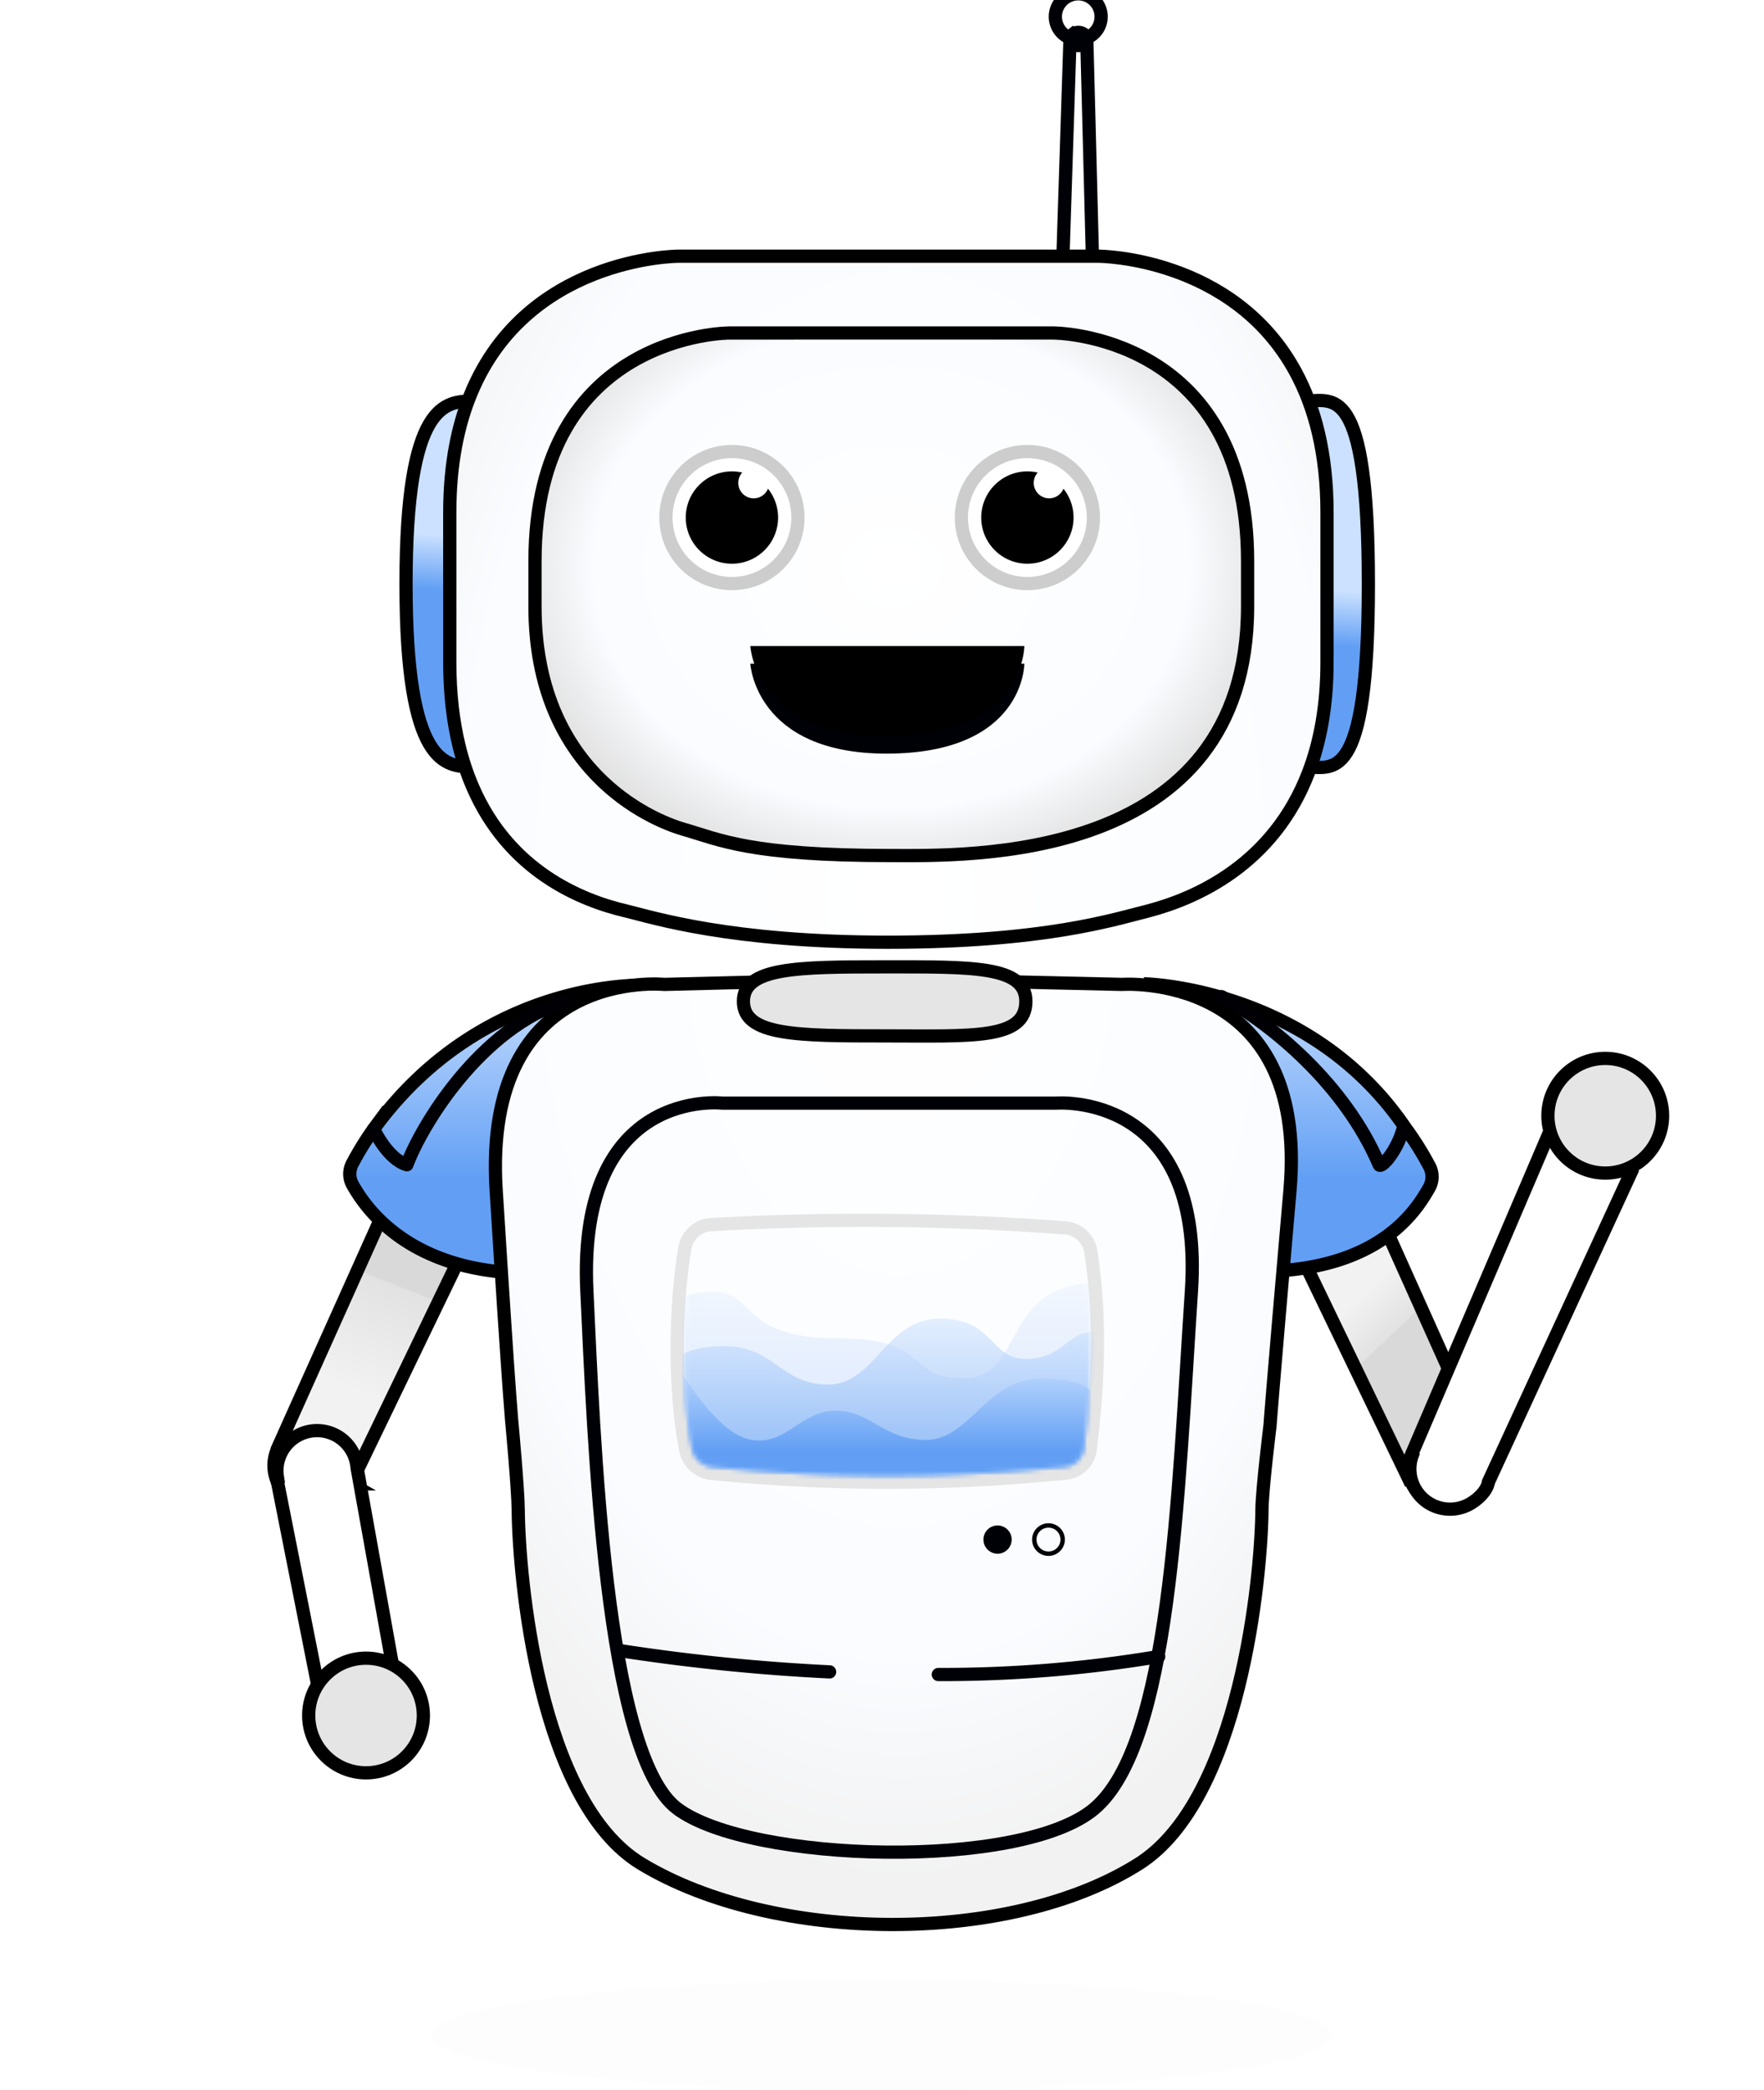 <svg xmlns="http://www.w3.org/2000/svg" xmlns:xlink="http://www.w3.org/1999/xlink" width="400" height="474" viewBox="0 0 400 474">
    <defs>
        <linearGradient id="b" x1="45.011%" x2="52.64%" y1="71.547%" y2="40.531%">
            <stop offset="0%" stop-color="#F2F2F2"/>
            <stop offset="100%" stop-color="#E2E2E2"/>
            <stop offset="100%" stop-color="#D9D9D9"/>
        </linearGradient>
        <path id="a" d="M39.526 79.472l-.178-.1a9.087 9.087 0 1 1-15.957-8.674l-.093-.05L54.862.317l19.747 6.384-35.083 72.771z"/>
        <linearGradient id="d" x1="46.848%" x2="55.009%" y1="42.135%" y2="55.964%">
            <stop offset="0%" stop-color="#F2F2F2"/>
            <stop offset="100%" stop-color="#E2E2E2"/>
            <stop offset="100%" stop-color="#D9D9D9"/>
        </linearGradient>
        <path id="c" d="M35.979 96.472l.177-.1a9.088 9.088 0 1 0 15.958-8.675l.093-.05-31.564-70.339L.9 23.691l35.079 72.781z"/>
        <linearGradient id="e" x1="47.719%" x2="47.719%" y1="67.771%" y2="0%">
            <stop offset="0%" stop-color="#629FF4"/>
            <stop offset="100%" stop-color="#CBE1FF"/>
        </linearGradient>
        <linearGradient id="f" x1="45.603%" x2="47.719%" y1="55.113%" y2="41.38%">
            <stop offset="0%" stop-color="#629FF4"/>
            <stop offset="100%" stop-color="#CBE1FF"/>
        </linearGradient>
        <radialGradient id="h" cx="51.412%" cy="37.949%" r="110.613%" fx="51.412%" fy="37.949%" gradientTransform="matrix(0 .526 -.595 0 .74 .11)">
            <stop offset="0%" stop-color="#FFF"/>
            <stop offset="76.599%" stop-color="#FAFCFF"/>
            <stop offset="100%" stop-color="#F2F2F2"/>
        </radialGradient>
        <path id="g" d="M208.91 92.18c0 9.937-1.589 18.175-4.202 25.004-7.968 20.824-25.462 28.55-36.481 31.416-7.33 1.797-23.135 7.055-58.946 7.055-35.811 0-53.188-5.62-59.184-7.055-10.428-2.425-26.701-9.074-34.947-28.232-1.217-2.828-2.259-5.928-3.082-9.328-1.324-5.475-2.08-11.725-2.08-18.862V58.207c0-5.567.476-10.602 1.338-15.153.71-3.755 1.683-7.18 2.867-10.307C26.542.117 61.84.096 61.84.096h95.215s30.557.018 44.756 26.3c4.298 7.954 7.098 18.316 7.098 31.811V92.18zm-12.925 173.09s.218-3.893 4.525-53.327c4.342-49.845-38.105-46.724-38.105-46.724l-54.438-1.243-49.356 1.243s-41.305-4.216-38.1 46.724c3.112 49.525 3.619 53.327 3.619 53.327s1.341 14.458 1.378 19.022c.122 14.972 4.487 66.176 27.925 80.339 30 18.127 83.491 18.563 112.801 0 23.139-14.656 27.8-65.367 27.925-80.339.033-4.564 1.826-19.022 1.826-19.022z"/>
        <path id="j" d="M90.744 50.3c1.895-15.38 2.3-30.122.16-44.037a4.966 4.966 0 0 0-4.914-4.369 608.382 608.382 0 0 0-79.339-.723 4.949 4.949 0 0 0-4.91 4.374C-.454 18.631-.6 37.55 1.935 50.338A5.131 5.131 0 0 0 6.4 54.6a396.257 396.257 0 0 0 79.878-.035 4.725 4.725 0 0 0 4.466-4.265z"/>
        <linearGradient id="k" x1="47.719%" x2="47.719%" y1="67.771%" y2="0%">
            <stop offset="0%" stop-color="#629FF4"/>
            <stop offset="100%" stop-color="#CBE1FF"/>
        </linearGradient>
        <linearGradient id="m" x1="47.719%" x2="47.719%" y1="67.771%" y2="0%">
            <stop offset="0%" stop-color="#629FF4"/>
            <stop offset="100%" stop-color="#CBE1FF"/>
        </linearGradient>
        <linearGradient id="n" x1="47.719%" x2="47.719%" y1="67.771%" y2="0%">
            <stop offset="0%" stop-color="#629FF4"/>
            <stop offset="100%" stop-color="#CBE1FF"/>
        </linearGradient>
        <radialGradient id="o" cx="50.002%" cy="43.962%" r="74.856%" fx="50.002%" fy="43.962%" gradientTransform="matrix(-.733 0 0 -.791 .867 .787)">
            <stop offset="0%" stop-color="#FFF"/>
            <stop offset="76.599%" stop-color="#FAFCFF"/>
            <stop offset="100%" stop-color="#E0E0E0"/>
        </radialGradient>
        <path id="p" d="M.141.5h62.133s.102 20.388-31.271 20.388C1.242 20.888.14.5.14.5z"/>
        <filter id="q" width="106.4%" height="119.6%" x="-3.2%" y="-9.8%" filterUnits="objectBoundingBox">
            <feOffset dy="-4" in="SourceAlpha" result="shadowOffsetInner1"/>
            <feComposite in="shadowOffsetInner1" in2="SourceAlpha" k2="-1" k3="1" operator="arithmetic" result="shadowInnerInner1"/>
            <feColorMatrix in="shadowInnerInner1" values="0 0 0 0 0.29 0 0 0 0 0.29 0 0 0 0 0.29 0 0 0 1 0"/>
        </filter>
        <filter id="r" width="100%" height="100%" x="0%" y="0%" filterUnits="objectBoundingBox">
            <feGaussianBlur in="SourceGraphic"/>
        </filter>
    </defs>
    <g fill="none" fill-rule="evenodd">
        <g transform="translate(40 257)">
            <use fill="#E5E5E5" xlink:href="#a"/>
            <use fill="url(#b)" stroke="#000" stroke-width="3" xlink:href="#a"/>
            <path fill="#FFF" stroke="#000" stroke-width="3" d="M22.704 77.946l.203-.02a9.1 9.1 0 1 1 18.064-2.08l8.109 45.178-14.965 14.507-11.411-57.585z"/>
            <circle cx="43" cy="132" r="13" fill="#E5E5E5" stroke="#000" stroke-width="3"/>
        </g>
        <g transform="translate(284 240)">
            <use fill="#E5E5E5" xlink:href="#c"/>
            <use fill="url(#d)" stroke="#000" stroke-width="3" xlink:href="#c"/>
            <path fill="#FFF" stroke="#000" stroke-width="3" d="M36.202 89.542l.193.069a9.11 9.11 0 0 0 13.345 11.153c3.592-2.327 3.778-4.727 3.778-4.727l32.223-69.92L67.95 15.36 36.202 89.542z"/>
            <circle cx="80" cy="13" r="13" fill="#E5E5E5" stroke="#000" stroke-width="3"/>
        </g>
        <g transform="translate(79)">
            <path stroke="#000007" stroke-width="3" d="M165.545 9.518l.525.65c-.276.222-.781.222-1.04.025l.515-.675zm-1.36-1.684c.813-.657 1.837-.657 2.664-.026l.572.435 1.295 50.02h-6.688l1.622-49.998.535-.431zm1.315-9.242a5.19 5.19 0 1 1-.002 10.38 5.19 5.19 0 0 1 .002-10.38z"/>
            <path fill="url(#e)" stroke="#000" stroke-width="3" d="M68.035 223.408s-36.464-2.062-61.694 31.776a66.638 66.638 0 0 0-5.31 8.426 5.069 5.069 0 0 0 .05 5.271c3.1 5.455 12.7 18.869 37.457 19.788 14.226-60.844 29.497-65.261 29.497-65.261zm112.363-.326s37.6.652 59.32 32.737a66.545 66.545 0 0 1 5.3 8.426 5.073 5.073 0 0 1-.05 5.271c-3.1 5.455-11.287 17.838-36.011 18.757-9.366-57.806-28.557-65.191-28.557-65.191h-.002z"/>
            <g transform="translate(13 58)">
                <path fill="url(#f)" stroke="#000" stroke-width="3" d="M203.867 115.913c6.208-.11 14.423 4.963 14.423-41.493s-8.215-41.383-14.423-41.493M15.316 115.913c-6.208-.11-15.247 0-15.247-41.493s9.039-41.383 15.247-41.493"/>
                <mask id="i" fill="#fff">
                    <use xlink:href="#g"/>
                </mask>
                <use fill="url(#h)" stroke="#000" stroke-width="3" xlink:href="#g"/>
                <g mask="url(#i)">
                    <g transform="translate(63 220)">
                        <mask id="l" fill="#fff">
                            <use xlink:href="#j"/>
                        </mask>
                        <path stroke="#E5E5E5" stroke-width="3" d="M92.235 50.465c-.306 3.063-2.805 5.444-5.805 5.592a397.802 397.802 0 0 1-80.205.033C3.29 55.745.935 53.499.464 50.63-2.028 38.062-2.042 19.03.25 5.37c.38-3.246 3.13-5.695 6.316-5.697a609.882 609.882 0 0 1 79.485.721c3.237.039 5.951 2.468 6.335 5.641 2.038 13.255 1.9 27.772-.152 44.43z"/>
                        <path fill="url(#k)" d="M-1.917 19.65c-.626-3.102 2.289-4.652 8.745-4.652 9.684 0 5.967 10.492 28.05 10.492 22.084 0 14.832 9.052 28.706 9.052C77.458 34.542 71.886 13 93.523 13c1.909 0 2.865 4.792 2.867 14.375l-2.867 28.79-45.252 5.398-46.028-4.088-4.16-37.826z" mask="url(#l)" opacity=".45"/>
                        <path fill="url(#m)" d="M-4 33.335c1.465-4.06 5.92-6.09 13.365-6.09 11.167 0 12.687 8.717 23.394 8.717C43.467 35.962 45.795 21 58.142 21s11.242 9.14 19.506 9.14 9.478-6.088 14.985-6.088c3.672 0 4.628 1.064 2.868 3.192l-2.868 28.79-45.251 5.397-46.029-4.087L-4 33.335z" mask="url(#l)" opacity=".7"/>
                        <path fill="url(#n)" d="M-2.869 29.219c6.963 12.056 13.09 18.487 18.379 19.294 7.934 1.21 11.017-6.638 19.01-6.638 7.994 0 10.69 6.638 20.517 6.638 9.826 0 13.652-13.972 26.212-13.972 8.374 0 13.006 2.445 13.898 7.334l-2.078 15.118-45.252 4.189L1.79 58.009-2.87 29.22z" mask="url(#l)"/>
                    </g>
                </g>
            </g>
            <ellipse cx="158.75" cy="349.109" stroke="#000005" rx="3.219" ry="3.203"/>
            <circle cx="147.203" cy="349.109" r="3.203" fill="#000007" fill-rule="nonzero"/>
            <path stroke="#000007" stroke-linecap="round" stroke-linejoin="round" stroke-width="3" d="M133.774 379.708a296.95 296.95 0 0 0 49.972-4.079m-121.773-1.281a456.842 456.842 0 0 0 47.147 4.762"/>
            <path stroke="#000007" stroke-width="3" d="M74.577 410.124C58.12 397.858 55.626 325.15 54.078 292.78c-2.224-46.486 30.717-42.639 30.717-42.639h75.651s33.736-2.848 30.718 42.639c-3.113 46.932-4.697 102.67-22 117.344-16.504 13.997-78.073 12.309-94.587 0z"/>
            <path stroke="#000005" stroke-linecap="round" stroke-linejoin="round" stroke-width="3" d="M239.156 256.025c-1.571 5.393-5.045 8.97-5.42 8.09C225.985 245.9 209.332 232.173 198 226m-148.4.879c-19.814 6.025-33.189 28.725-36.332 37.236-4.379-1.242-7.554-8.09-7.554-8.09"/>
            <path fill="url(#o)" stroke="#000" stroke-width="3" d="M86.359 75.508s-44.047.027-44.047 51.726V137.5c0 37.027 25.983 48.317 33.688 50.539 8.306 2.4 15.081 5.962 46.958 5.962 16.908 0 80.943 2.088 80.943-56.5v-10.267c0-51.7-44.048-51.726-44.048-51.726H86.359z"/>
            <g transform="translate(91 150)">
                <use fill="#000007" xlink:href="#p"/>
                <use fill="#000" filter="url(#q)" xlink:href="#p"/>
            </g>
            <path fill="#E5E5E5" stroke="#000" stroke-width="3" d="M121.6 219.239c19.791 0 32.022-.263 32.022 7.828 0 8.74-12.231 7.828-32.022 7.828-19.791 0-32.023-.064-32.023-7.828.001-7.713 12.233-7.828 32.023-7.828z"/>
            <g fill-rule="nonzero" transform="translate(73 103)">
                <g stroke-width="3">
                    <circle cx="13.969" cy="14.359" r="11.969" fill="#000" fill-rule="evenodd" stroke="#FFF" stroke-linejoin="square"/>
                    <circle cx="13.969" cy="14.359" r="14.969" stroke="#CDCDCD"/>
                </g>
                <circle cx="18.906" cy="6.5" r="3.5" fill="#FFF"/>
            </g>
            <g fill-rule="nonzero" transform="translate(140 103)">
                <g stroke-width="3">
                    <circle cx="13.969" cy="14.359" r="11.969" fill="#000" fill-rule="evenodd" stroke="#FFF" stroke-linejoin="square"/>
                    <circle cx="13.969" cy="14.359" r="14.969" stroke="#CDCDCD"/>
                </g>
                <circle cx="18.906" cy="6.5" r="3.5" fill="#FFF"/>
            </g>
        </g>
        <ellipse cx="200" cy="461.5" fill="#000" fill-rule="nonzero" filter="url(#r)" opacity=".1" rx="102" ry="12.5" style="mix-blend-mode:multiply"/>
    </g>
</svg>
